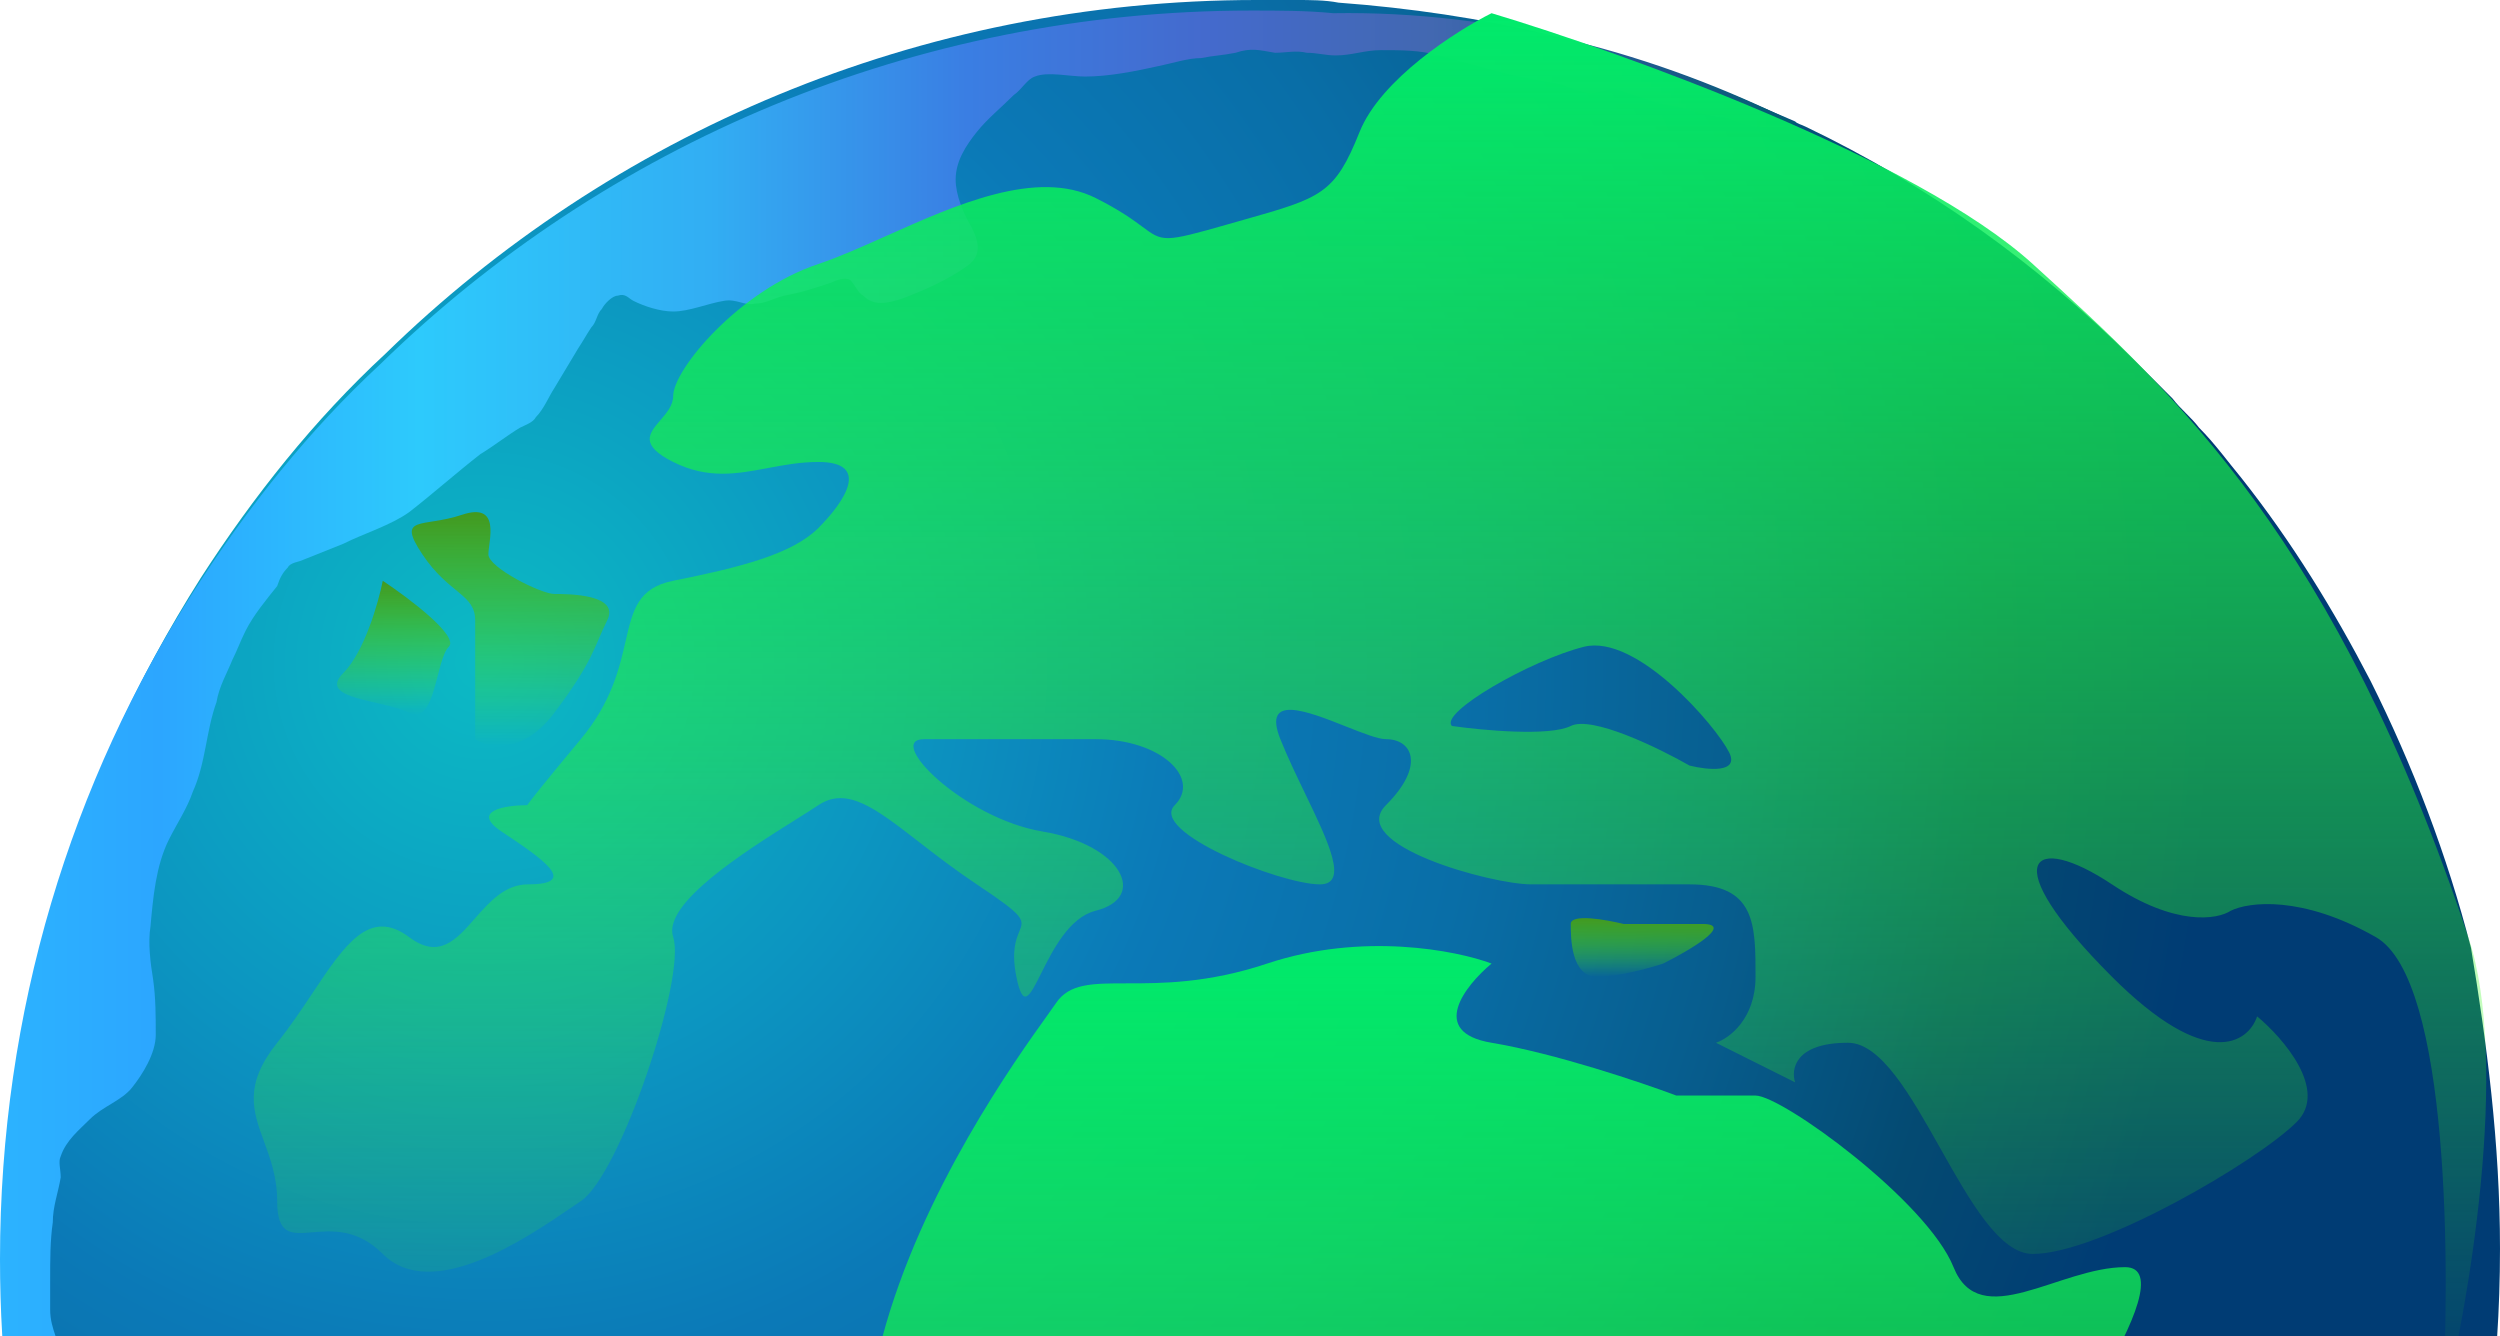 <svg width="421" height="225" viewBox="0 0 421 225" fill="none" xmlns="http://www.w3.org/2000/svg">
<path fill-rule="evenodd" clip-rule="evenodd" d="M420.999 210.278C420.999 230.727 418.331 250.288 412.997 268.515C402.327 305.858 381.433 338.756 353.87 364.541C334.309 382.768 310.747 397.438 285.407 407.219C262.29 416.11 236.95 421 210.721 421C207.165 421 203.163 421 199.607 420.555C194.272 420.111 188.493 419.666 183.158 419.222C142.259 413.887 105.36 396.994 75.574 371.654C64.46 362.318 54.235 351.648 44.9 340.09C38.231 331.643 32.007 322.307 26.228 312.527C24.894 310.304 23.561 308.081 22.671 305.414C22.671 305.414 22.671 305.414 22.671 304.969C21.338 302.302 20.004 300.079 19.115 297.412C15.558 289.41 12.447 280.963 9.779 272.516C8.001 266.292 6.223 260.069 4.889 253.845C4 249.399 3.111 244.954 2.666 240.063C1.332 230.283 0.443 220.503 0.443 210.278C0.443 204.498 0.888 198.719 1.332 192.94C1.777 189.383 2.222 185.827 2.666 182.27C5.334 161.376 11.113 141.815 19.559 123.588C23.561 114.697 28.451 105.806 33.785 97.359C42.677 83.578 52.902 70.685 64.905 59.571C102.693 22.673 154.706 0 211.61 0C213.833 0 216.056 0 218.279 0C220.501 0 223.169 2.71273e-05 225.392 0.445C237.395 1.334 249.398 3.112 260.512 5.779C267.18 7.558 273.849 9.336 280.073 11.559C284.518 12.892 288.519 14.671 292.965 16.449C296.077 17.782 299.189 19.116 302.301 20.45C302.745 20.894 303.19 20.894 304.079 21.339C324.529 31.119 343.2 44.456 359.205 60.46C361.427 62.683 363.65 64.906 365.873 67.129C367.207 68.907 368.985 70.241 370.319 72.019C372.986 74.686 375.209 77.798 377.432 80.466C385.878 91.135 392.991 102.694 399.215 114.697C406.328 128.923 412.108 144.038 416.109 159.598C418.776 175.602 420.999 192.495 420.999 210.278Z" fill="url(#paint0_radial_267_4343)"/>
<path d="M264.514 155.598C264.514 153.82 270.441 154.857 273.405 155.598H286.742C292.076 155.598 284.519 160.043 280.073 162.266C277.851 163.007 272.516 164.489 268.959 164.489C264.514 164.489 264.514 157.821 264.514 155.598Z" fill="url(#paint1_linear_267_4343)"/>
<path fill-rule="evenodd" clip-rule="evenodd" d="M302.747 20.893C301.857 20.893 301.413 20.893 300.524 21.338C298.301 21.783 296.078 21.338 293.855 20.893C292.077 20.449 291.188 19.56 288.965 19.56C286.298 19.115 284.075 18.226 281.408 17.782C278.74 17.337 276.517 16.448 273.85 15.559C271.627 14.67 270.738 15.114 268.96 15.559C267.182 16.003 265.848 15.114 264.07 14.67C262.291 13.781 260.069 13.78 258.29 13.336C252.956 12.447 247.621 10.669 242.286 9.335C239.174 8.446 236.062 8.446 232.506 8.446C229.838 8.446 227.616 9.335 224.948 9.335C223.17 9.335 221.836 8.89 220.058 8.89C218.28 8.446 216.502 8.89 214.723 8.89C212.056 8.446 210.722 8.001 208.055 8.89C205.832 9.335 204.498 9.335 202.276 9.779C200.053 9.779 197.385 10.669 195.163 11.113C191.162 12.002 186.716 12.891 182.715 12.891C180.048 12.891 176.491 12.002 174.268 12.891C172.934 13.336 172.045 15.114 170.712 16.003C168.489 18.226 166.266 20.004 164.488 22.227C162.71 24.45 160.931 27.117 160.931 30.229C160.931 32.897 162.265 36.009 163.599 38.231C164.932 40.899 165.377 43.122 162.71 44.9C159.598 47.123 155.597 48.901 152.04 50.234C149.373 51.124 147.15 51.568 145.372 49.79C144.483 49.346 144.038 48.012 143.149 47.123C142.26 46.678 140.926 47.123 140.037 47.567C137.37 48.456 134.702 49.346 132.035 49.79C130.257 50.235 128.923 51.124 127.145 51.124C125.366 51.568 124.033 50.235 121.81 50.679C119.143 51.124 116.031 52.457 113.363 52.457C111.14 52.457 108.473 51.568 106.695 50.679C105.806 50.235 105.361 49.346 104.027 49.79C103.138 49.79 101.805 51.124 101.36 52.013C100.471 52.902 100.471 54.236 99.582 55.125C98.693 56.458 98.248 57.348 97.359 58.681C96.025 60.904 94.692 63.127 93.358 65.35C92.469 66.683 91.58 68.906 90.246 70.24C89.802 71.129 88.468 71.574 87.579 72.018C85.356 73.352 83.133 75.13 80.91 76.464C76.909 79.576 72.908 83.132 68.907 86.244C65.795 88.467 61.349 89.801 57.793 91.579C55.57 92.468 53.347 93.357 51.125 94.246C50.236 94.691 48.902 94.691 48.457 95.58C47.568 96.469 47.123 97.358 46.679 98.692C44.901 100.915 42.678 103.582 41.344 106.249C40.455 108.028 40.011 109.361 39.121 111.14C38.232 113.362 36.899 115.585 36.454 118.253C34.676 123.143 34.676 128.477 32.453 133.368C31.564 136.035 29.786 138.702 28.452 141.37C26.229 145.815 25.785 151.15 25.34 156.04C24.895 158.708 25.34 162.264 25.785 164.932C26.229 168.043 26.229 171.155 26.229 174.267C26.229 177.379 24.006 180.936 22.228 183.159C20.45 185.381 17.338 186.27 15.115 188.493C13.337 190.272 11.114 192.05 10.225 194.717C9.78 195.606 10.225 196.94 10.225 198.274C9.78 200.941 8.891 203.164 8.891 205.831C8.447 208.943 8.447 212.055 8.447 215.612C8.447 217.39 8.447 218.724 8.447 220.502C8.447 222.28 8.891 223.614 9.336 224.947C9.336 225.837 9.336 227.17 9.336 228.059C9.336 229.393 10.225 230.727 10.225 231.616C11.114 234.728 11.559 237.395 12.003 240.507C12.448 243.174 13.781 245.842 14.226 248.509C15.56 252.066 16.004 255.622 16.893 259.623C17.338 262.29 17.338 265.402 17.782 268.07C18.227 270.293 18.672 272.515 18.672 274.738C18.672 278.295 17.782 281.407 17.782 284.963C17.782 290.743 20.005 296.522 21.339 302.301C21.784 304.079 22.228 305.413 22.673 307.191C8.002 278.739 0 246.286 0 212.055C0 170.266 12.003 131.589 32.898 99.136C41.789 85.355 52.014 72.463 64.017 61.349C101.805 24.45 153.818 1.777 210.722 1.777C215.168 1.777 220.058 1.777 224.504 2.222C252.066 1.777 278.74 8.89 302.747 20.893Z" fill="url(#paint2_linear_267_4343)"/>
<path d="M251.179 175.601C261.848 177.38 276.37 182.27 282.298 184.493H295.634C300.08 184.493 324.53 202.275 328.976 213.389C333.422 224.503 346.759 213.389 357.873 213.389C368.987 213.389 342.313 251.177 333.422 260.068C324.53 268.959 340.09 286.742 342.313 291.187C344.536 295.633 335.645 302.301 333.422 320.084C331.199 337.866 324.53 362.317 320.085 377.877C316.528 390.325 299.339 400.846 291.188 404.551C288.225 406.032 280.519 406.329 273.406 395.659C264.514 382.323 260.069 360.094 257.846 351.203C255.623 342.312 275.629 295.633 235.618 291.187C195.608 286.742 217.837 324.53 166.712 286.742C115.587 248.954 173.38 175.601 177.826 168.933C182.272 162.265 193.386 168.933 213.391 162.264C229.395 156.93 245.251 160.042 251.179 162.264C246.733 165.969 240.509 173.823 251.179 175.601Z" fill="url(#paint3_linear_267_4343)"/>
<path d="M80.022 124.478V115.587V104.473C80.022 100.027 75.577 100.027 71.131 93.359C66.686 86.69 71.131 88.913 77.8 86.69C84.468 84.467 82.245 91.136 82.245 93.359C82.245 95.581 91.137 100.027 93.359 100.027C95.582 100.027 104.473 100.027 102.251 104.473C100.028 108.918 100.028 111.141 93.359 120.032C88.025 127.145 82.245 125.96 80.022 124.478Z" fill="url(#paint4_linear_267_4343)"/>
<path d="M75.574 108.917C77.353 107.139 68.906 100.767 64.46 97.803C63.719 101.508 61.348 109.806 57.792 113.363C53.346 117.809 64.46 117.809 68.906 120.031C73.351 122.254 73.351 111.14 75.574 108.917Z" fill="url(#paint5_linear_267_4343)"/>
<path fill-rule="evenodd" clip-rule="evenodd" d="M295.633 164.485C295.633 171.598 291.187 174.859 288.965 175.6L302.302 182.27C301.561 180.046 302.302 175.6 311.193 175.6C316.75 175.6 321.752 184.491 326.753 193.382C331.754 202.274 336.756 211.165 342.313 211.165C353.427 211.165 380.1 195.607 386.769 188.938C392.104 183.604 384.546 174.861 380.1 171.156C378.619 175.601 371.654 180.491 355.65 164.485C335.644 144.478 342.313 140.036 355.65 148.926C366.319 156.038 373.432 154.854 375.655 153.372C378.619 151.89 387.658 150.704 400.106 157.818C412.553 164.932 412.702 214.13 411.22 237.84C415.665 220.058 422.778 179.158 415.665 157.818C393.437 91.133 366.764 66.683 342.313 44.455C322.752 26.672 273.406 8.891 251.178 2.222C245.25 5.186 232.505 13.336 228.949 22.228C224.772 32.673 222.557 33.301 209.387 37.03C208.545 37.269 207.657 37.52 206.721 37.787C195.98 40.857 195.832 40.747 192.383 38.191C190.835 37.044 188.624 35.406 184.494 33.341C174.594 28.39 161.017 34.465 149.222 39.743C145.129 41.574 141.251 43.309 137.815 44.455C124.479 48.9 113.364 62.237 113.364 66.683C113.364 68.258 112.248 69.554 111.203 70.768C109.296 72.982 107.622 74.926 113.364 77.797C119.205 80.717 124.086 79.801 129.267 78.829C131.975 78.32 134.764 77.797 137.815 77.797C146.707 77.797 142.26 84.465 137.815 88.911C133.371 93.357 124.478 95.579 113.364 97.802C107.424 98.99 106.564 102.719 105.353 107.97C104.298 112.542 102.977 118.268 97.805 124.475C91.412 132.146 89.233 134.914 88.787 135.589C85.074 135.609 79.192 136.518 84.467 140.036L84.479 140.044C91.143 144.487 97.799 148.926 88.913 148.926C85.026 148.926 82.414 151.898 79.962 154.688C76.804 158.281 73.912 161.571 68.907 157.818C62.239 152.817 58.072 159.068 52.654 167.195C50.848 169.904 48.903 172.821 46.68 175.6C40.982 182.722 42.587 187.106 44.475 192.262C45.533 195.151 46.68 198.283 46.68 202.274C46.68 208.027 49.063 207.824 52.594 207.523C55.885 207.242 60.174 206.877 64.463 211.165C72.684 219.387 88.509 208.602 96.118 203.416C96.737 202.994 97.303 202.609 97.805 202.274C104.473 197.829 115.587 164.485 113.364 157.818C111.48 152.165 125.576 143.314 133.972 138.042C135.478 137.096 136.801 136.265 137.815 135.589C142.621 132.384 147.427 136.108 154.729 141.766C157.559 143.959 160.764 146.443 164.489 148.926C172.666 154.377 172.487 154.815 171.637 156.9C171.101 158.215 170.297 160.186 171.157 164.485C172.269 170.042 173.38 167.819 175.325 163.93C177.27 160.04 180.049 154.484 184.494 153.372C193.386 151.15 188.94 142.258 175.603 140.036C162.266 137.813 148.93 124.475 155.598 124.475H184.494C195.609 124.475 202.276 131.144 197.83 135.589C193.385 140.034 215.613 148.926 222.281 148.926C227.151 148.926 223.724 141.815 219.789 133.651C218.335 130.634 216.812 127.474 215.613 124.475C212.513 116.726 220.219 119.783 226.676 122.344C229.48 123.456 232.049 124.475 233.394 124.475C237.839 124.475 240.063 128.921 233.394 135.589C226.726 142.257 251.177 148.926 257.845 148.926H284.519C295.633 148.926 295.633 155.594 295.633 164.485ZM244.509 122.254C249.695 122.995 260.958 124.032 264.514 122.254C268.071 120.476 279.333 125.959 284.519 128.922C287.483 129.663 292.966 130.256 291.188 126.7C288.965 122.254 275.628 106.694 266.737 108.917C257.846 111.14 242.286 120.03 244.509 122.254Z" fill="url(#paint6_linear_267_4343)"/>
<defs>
<radialGradient id="paint0_radial_267_4343" cx="0" cy="0" r="1" gradientUnits="userSpaceOnUse" gradientTransform="translate(80.032 111.541) scale(338.318 338.318)">
<stop offset="0.006" stop-color="#0CB9C4"/>
<stop offset="0.206" stop-color="#0C96C1"/>
<stop offset="0.361" stop-color="#0B79B7"/>
<stop offset="0.502" stop-color="#096EA7"/>
<stop offset="0.633" stop-color="#075E8F"/>
<stop offset="0.758" stop-color="#044A72"/>
<stop offset="0.872" stop-color="#003C74"/>
</radialGradient>
<linearGradient id="paint1_linear_267_4343" x1="276.545" y1="154.616" x2="276.545" y2="164.489" gradientUnits="userSpaceOnUse">
<stop stop-color="#43991F"/>
<stop offset="1" stop-color="#4BFF00" stop-opacity="0"/>
</linearGradient>
<linearGradient id="paint2_linear_267_4343" x1="-0.147" y1="152.27" x2="302.821" y2="152.27" gradientUnits="userSpaceOnUse">
<stop stop-color="#2CB3FF"/>
<stop offset="0.089" stop-color="#2CA6FF"/>
<stop offset="0.233" stop-color="#2DCAFC"/>
<stop offset="0.395" stop-color="#32AEF3"/>
<stop offset="0.538" stop-color="#3A7EE3"/>
<stop offset="0.671" stop-color="#446ACD"/>
<stop offset="0.796" stop-color="#4268B1"/>
<stop offset="0.914" stop-color="#1F598E"/>
<stop offset="1" stop-color="#005D72"/>
</linearGradient>
<linearGradient id="paint3_linear_267_4343" x1="253.131" y1="159.319" x2="253.131" y2="405.302" gradientUnits="userSpaceOnUse">
<stop stop-color="#00EA6B"/>
<stop offset="1" stop-color="#4BFF00" stop-opacity="0"/>
</linearGradient>
<linearGradient id="paint4_linear_267_4343" x1="85.973" y1="86.243" x2="85.973" y2="125.602" gradientUnits="userSpaceOnUse">
<stop stop-color="#43991F"/>
<stop offset="1" stop-color="#4BFF00" stop-opacity="0"/>
</linearGradient>
<linearGradient id="paint5_linear_267_4343" x1="66.289" y1="97.803" x2="66.289" y2="120.324" gradientUnits="userSpaceOnUse">
<stop stop-color="#43991F"/>
<stop offset="1" stop-color="#4BFF00" stop-opacity="0"/>
</linearGradient>
<linearGradient id="paint6_linear_267_4343" x1="230.706" y1="2.222" x2="230.706" y2="237.84" gradientUnits="userSpaceOnUse">
<stop stop-color="#00EA6B"/>
<stop offset="1" stop-color="#4BFF00" stop-opacity="0"/>
</linearGradient>
</defs>
</svg>
